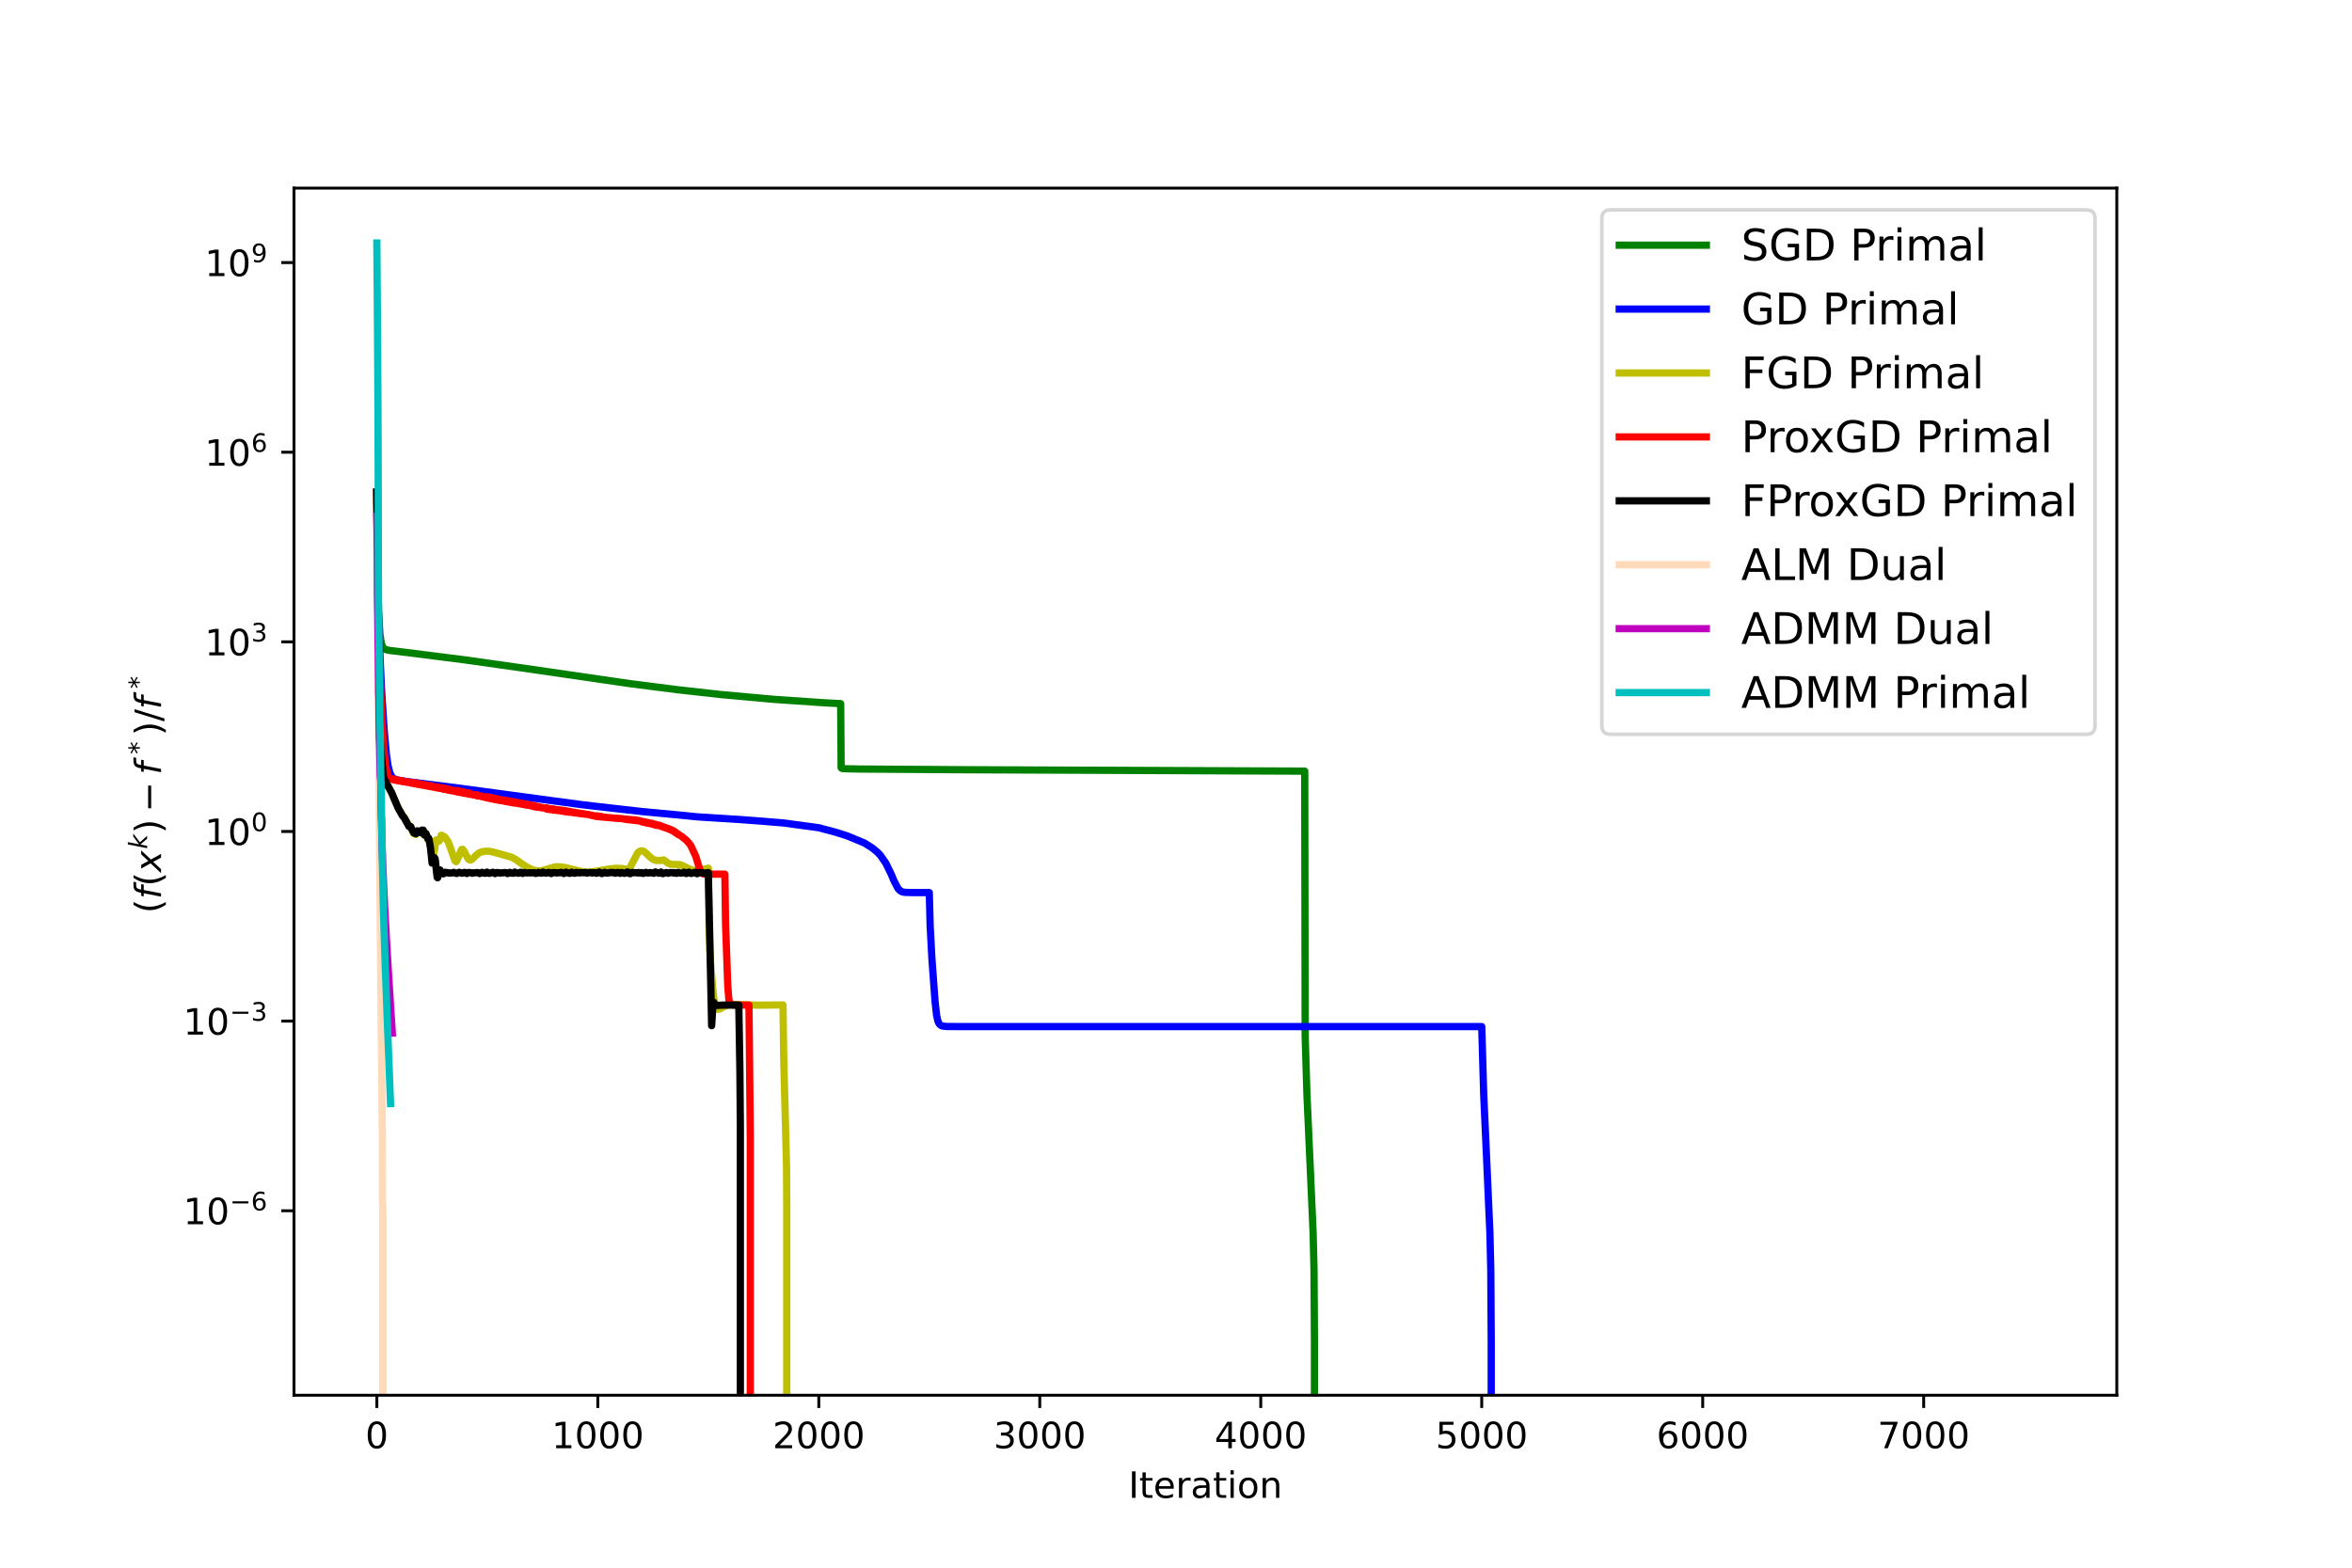 <?xml version="1.0" encoding="utf-8" standalone="no"?>
<!DOCTYPE svg PUBLIC "-//W3C//DTD SVG 1.1//EN"
  "http://www.w3.org/Graphics/SVG/1.1/DTD/svg11.dtd">
<!-- Created with matplotlib (https://matplotlib.org/) -->
<svg height="432pt" version="1.1" viewBox="0 0 648 432" width="648pt" xmlns="http://www.w3.org/2000/svg" xmlns:xlink="http://www.w3.org/1999/xlink">
 <defs>
  <style type="text/css">*{stroke-linecap:butt;stroke-linejoin:round;}</style>
 </defs>
 <g id="figure_1">
  <g id="patch_1">
   <path d="M 0 432 
L 648 432 
L 648 0 
L 0 0 
z
" style="fill:#ffffff;"/>
  </g>
  <g id="axes_1">
   <g id="patch_2">
    <path d="M 81 384.48 
L 583.2 384.48 
L 583.2 51.84 
L 81 51.84 
z
" style="fill:#ffffff;"/>
   </g>
   <g id="matplotlib.axis_1">
    <g id="xtick_1">
     <g id="line2d_1">
      <defs>
       <path d="M 0 0 
L 0 3.5 
" id="md30927b6c5" style="stroke:#000000;stroke-width:0.8;"/>
      </defs>
      <g>
       <use style="stroke:#000000;stroke-width:0.8;" x="103.827" xlink:href="#md30927b6c5" y="384.48"/>
      </g>
     </g>
     <g id="text_1">
      <!-- 0 -->
      <g transform="translate(100.646 399.078)scale(0.1 -0.1)">
       <defs>
        <path d="M 31.781 66.406 
Q 24.172 66.406 20.328 58.906 
Q 16.5 51.422 16.5 36.375 
Q 16.5 21.391 20.328 13.891 
Q 24.172 6.391 31.781 6.391 
Q 39.453 6.391 43.281 13.891 
Q 47.125 21.391 47.125 36.375 
Q 47.125 51.422 43.281 58.906 
Q 39.453 66.406 31.781 66.406 
z
M 31.781 74.219 
Q 44.047 74.219 50.516 64.516 
Q 56.984 54.828 56.984 36.375 
Q 56.984 17.969 50.516 8.266 
Q 44.047 -1.422 31.781 -1.422 
Q 19.531 -1.422 13.062 8.266 
Q 6.594 17.969 6.594 36.375 
Q 6.594 54.828 13.062 64.516 
Q 19.531 74.219 31.781 74.219 
z
" id="DejaVuSans-48"/>
       </defs>
       <use xlink:href="#DejaVuSans-48"/>
      </g>
     </g>
    </g>
    <g id="xtick_2">
     <g id="line2d_2">
      <g>
       <use style="stroke:#000000;stroke-width:0.8;" x="164.708" xlink:href="#md30927b6c5" y="384.48"/>
      </g>
     </g>
     <g id="text_2">
      <!-- 1000 -->
      <g transform="translate(151.983 399.078)scale(0.1 -0.1)">
       <defs>
        <path d="M 12.406 8.297 
L 28.516 8.297 
L 28.516 63.922 
L 10.984 60.406 
L 10.984 69.391 
L 28.422 72.906 
L 38.281 72.906 
L 38.281 8.297 
L 54.391 8.297 
L 54.391 0 
L 12.406 0 
z
" id="DejaVuSans-49"/>
       </defs>
       <use xlink:href="#DejaVuSans-49"/>
       <use x="63.623" xlink:href="#DejaVuSans-48"/>
       <use x="127.246" xlink:href="#DejaVuSans-48"/>
       <use x="190.869" xlink:href="#DejaVuSans-48"/>
      </g>
     </g>
    </g>
    <g id="xtick_3">
     <g id="line2d_3">
      <g>
       <use style="stroke:#000000;stroke-width:0.8;" x="225.589" xlink:href="#md30927b6c5" y="384.48"/>
      </g>
     </g>
     <g id="text_3">
      <!-- 2000 -->
      <g transform="translate(212.864 399.078)scale(0.1 -0.1)">
       <defs>
        <path d="M 19.188 8.297 
L 53.609 8.297 
L 53.609 0 
L 7.328 0 
L 7.328 8.297 
Q 12.938 14.109 22.625 23.891 
Q 32.328 33.688 34.812 36.531 
Q 39.547 41.844 41.422 45.531 
Q 43.312 49.219 43.312 52.781 
Q 43.312 58.594 39.234 62.25 
Q 35.156 65.922 28.609 65.922 
Q 23.969 65.922 18.812 64.312 
Q 13.672 62.703 7.812 59.422 
L 7.812 69.391 
Q 13.766 71.781 18.938 73 
Q 24.125 74.219 28.422 74.219 
Q 39.75 74.219 46.484 68.547 
Q 53.219 62.891 53.219 53.422 
Q 53.219 48.922 51.531 44.891 
Q 49.859 40.875 45.406 35.406 
Q 44.188 33.984 37.641 27.219 
Q 31.109 20.453 19.188 8.297 
z
" id="DejaVuSans-50"/>
       </defs>
       <use xlink:href="#DejaVuSans-50"/>
       <use x="63.623" xlink:href="#DejaVuSans-48"/>
       <use x="127.246" xlink:href="#DejaVuSans-48"/>
       <use x="190.869" xlink:href="#DejaVuSans-48"/>
      </g>
     </g>
    </g>
    <g id="xtick_4">
     <g id="line2d_4">
      <g>
       <use style="stroke:#000000;stroke-width:0.8;" x="286.47" xlink:href="#md30927b6c5" y="384.48"/>
      </g>
     </g>
     <g id="text_4">
      <!-- 3000 -->
      <g transform="translate(273.745 399.078)scale(0.1 -0.1)">
       <defs>
        <path d="M 40.578 39.312 
Q 47.656 37.797 51.625 33 
Q 55.609 28.219 55.609 21.188 
Q 55.609 10.406 48.188 4.484 
Q 40.766 -1.422 27.094 -1.422 
Q 22.516 -1.422 17.656 -0.516 
Q 12.797 0.391 7.625 2.203 
L 7.625 11.719 
Q 11.719 9.328 16.594 8.109 
Q 21.484 6.891 26.812 6.891 
Q 36.078 6.891 40.938 10.547 
Q 45.797 14.203 45.797 21.188 
Q 45.797 27.641 41.281 31.266 
Q 36.766 34.906 28.719 34.906 
L 20.219 34.906 
L 20.219 43.016 
L 29.109 43.016 
Q 36.375 43.016 40.234 45.922 
Q 44.094 48.828 44.094 54.297 
Q 44.094 59.906 40.109 62.906 
Q 36.141 65.922 28.719 65.922 
Q 24.656 65.922 20.016 65.031 
Q 15.375 64.156 9.812 62.312 
L 9.812 71.094 
Q 15.438 72.656 20.344 73.438 
Q 25.25 74.219 29.594 74.219 
Q 40.828 74.219 47.359 69.109 
Q 53.906 64.016 53.906 55.328 
Q 53.906 49.266 50.438 45.094 
Q 46.969 40.922 40.578 39.312 
z
" id="DejaVuSans-51"/>
       </defs>
       <use xlink:href="#DejaVuSans-51"/>
       <use x="63.623" xlink:href="#DejaVuSans-48"/>
       <use x="127.246" xlink:href="#DejaVuSans-48"/>
       <use x="190.869" xlink:href="#DejaVuSans-48"/>
      </g>
     </g>
    </g>
    <g id="xtick_5">
     <g id="line2d_5">
      <g>
       <use style="stroke:#000000;stroke-width:0.8;" x="347.351" xlink:href="#md30927b6c5" y="384.48"/>
      </g>
     </g>
     <g id="text_5">
      <!-- 4000 -->
      <g transform="translate(334.626 399.078)scale(0.1 -0.1)">
       <defs>
        <path d="M 37.797 64.312 
L 12.891 25.391 
L 37.797 25.391 
z
M 35.203 72.906 
L 47.609 72.906 
L 47.609 25.391 
L 58.016 25.391 
L 58.016 17.188 
L 47.609 17.188 
L 47.609 0 
L 37.797 0 
L 37.797 17.188 
L 4.891 17.188 
L 4.891 26.703 
z
" id="DejaVuSans-52"/>
       </defs>
       <use xlink:href="#DejaVuSans-52"/>
       <use x="63.623" xlink:href="#DejaVuSans-48"/>
       <use x="127.246" xlink:href="#DejaVuSans-48"/>
       <use x="190.869" xlink:href="#DejaVuSans-48"/>
      </g>
     </g>
    </g>
    <g id="xtick_6">
     <g id="line2d_6">
      <g>
       <use style="stroke:#000000;stroke-width:0.8;" x="408.231" xlink:href="#md30927b6c5" y="384.48"/>
      </g>
     </g>
     <g id="text_6">
      <!-- 5000 -->
      <g transform="translate(395.506 399.078)scale(0.1 -0.1)">
       <defs>
        <path d="M 10.797 72.906 
L 49.516 72.906 
L 49.516 64.594 
L 19.828 64.594 
L 19.828 46.734 
Q 21.969 47.469 24.109 47.828 
Q 26.266 48.188 28.422 48.188 
Q 40.625 48.188 47.75 41.5 
Q 54.891 34.812 54.891 23.391 
Q 54.891 11.625 47.562 5.094 
Q 40.234 -1.422 26.906 -1.422 
Q 22.312 -1.422 17.547 -0.641 
Q 12.797 0.141 7.719 1.703 
L 7.719 11.625 
Q 12.109 9.234 16.797 8.062 
Q 21.484 6.891 26.703 6.891 
Q 35.156 6.891 40.078 11.328 
Q 45.016 15.766 45.016 23.391 
Q 45.016 31 40.078 35.438 
Q 35.156 39.891 26.703 39.891 
Q 22.75 39.891 18.812 39.016 
Q 14.891 38.141 10.797 36.281 
z
" id="DejaVuSans-53"/>
       </defs>
       <use xlink:href="#DejaVuSans-53"/>
       <use x="63.623" xlink:href="#DejaVuSans-48"/>
       <use x="127.246" xlink:href="#DejaVuSans-48"/>
       <use x="190.869" xlink:href="#DejaVuSans-48"/>
      </g>
     </g>
    </g>
    <g id="xtick_7">
     <g id="line2d_7">
      <g>
       <use style="stroke:#000000;stroke-width:0.8;" x="469.112" xlink:href="#md30927b6c5" y="384.48"/>
      </g>
     </g>
     <g id="text_7">
      <!-- 6000 -->
      <g transform="translate(456.387 399.078)scale(0.1 -0.1)">
       <defs>
        <path d="M 33.016 40.375 
Q 26.375 40.375 22.484 35.828 
Q 18.609 31.297 18.609 23.391 
Q 18.609 15.531 22.484 10.953 
Q 26.375 6.391 33.016 6.391 
Q 39.656 6.391 43.531 10.953 
Q 47.406 15.531 47.406 23.391 
Q 47.406 31.297 43.531 35.828 
Q 39.656 40.375 33.016 40.375 
z
M 52.594 71.297 
L 52.594 62.312 
Q 48.875 64.062 45.094 64.984 
Q 41.312 65.922 37.594 65.922 
Q 27.828 65.922 22.672 59.328 
Q 17.531 52.734 16.797 39.406 
Q 19.672 43.656 24.016 45.922 
Q 28.375 48.188 33.594 48.188 
Q 44.578 48.188 50.953 41.516 
Q 57.328 34.859 57.328 23.391 
Q 57.328 12.156 50.688 5.359 
Q 44.047 -1.422 33.016 -1.422 
Q 20.359 -1.422 13.672 8.266 
Q 6.984 17.969 6.984 36.375 
Q 6.984 53.656 15.188 63.938 
Q 23.391 74.219 37.203 74.219 
Q 40.922 74.219 44.703 73.484 
Q 48.484 72.75 52.594 71.297 
z
" id="DejaVuSans-54"/>
       </defs>
       <use xlink:href="#DejaVuSans-54"/>
       <use x="63.623" xlink:href="#DejaVuSans-48"/>
       <use x="127.246" xlink:href="#DejaVuSans-48"/>
       <use x="190.869" xlink:href="#DejaVuSans-48"/>
      </g>
     </g>
    </g>
    <g id="xtick_8">
     <g id="line2d_8">
      <g>
       <use style="stroke:#000000;stroke-width:0.8;" x="529.993" xlink:href="#md30927b6c5" y="384.48"/>
      </g>
     </g>
     <g id="text_8">
      <!-- 7000 -->
      <g transform="translate(517.268 399.078)scale(0.1 -0.1)">
       <defs>
        <path d="M 8.203 72.906 
L 55.078 72.906 
L 55.078 68.703 
L 28.609 0 
L 18.312 0 
L 43.219 64.594 
L 8.203 64.594 
z
" id="DejaVuSans-55"/>
       </defs>
       <use xlink:href="#DejaVuSans-55"/>
       <use x="63.623" xlink:href="#DejaVuSans-48"/>
       <use x="127.246" xlink:href="#DejaVuSans-48"/>
       <use x="190.869" xlink:href="#DejaVuSans-48"/>
      </g>
     </g>
    </g>
    <g id="text_9">
     <!-- Iteration -->
     <g transform="translate(310.891 412.757)scale(0.1 -0.1)">
      <defs>
       <path d="M 9.812 72.906 
L 19.672 72.906 
L 19.672 0 
L 9.812 0 
z
" id="DejaVuSans-73"/>
       <path d="M 18.312 70.219 
L 18.312 54.688 
L 36.812 54.688 
L 36.812 47.703 
L 18.312 47.703 
L 18.312 18.016 
Q 18.312 11.328 20.141 9.422 
Q 21.969 7.516 27.594 7.516 
L 36.812 7.516 
L 36.812 0 
L 27.594 0 
Q 17.188 0 13.234 3.875 
Q 9.281 7.766 9.281 18.016 
L 9.281 47.703 
L 2.688 47.703 
L 2.688 54.688 
L 9.281 54.688 
L 9.281 70.219 
z
" id="DejaVuSans-116"/>
       <path d="M 56.203 29.594 
L 56.203 25.203 
L 14.891 25.203 
Q 15.484 15.922 20.484 11.062 
Q 25.484 6.203 34.422 6.203 
Q 39.594 6.203 44.453 7.469 
Q 49.312 8.734 54.109 11.281 
L 54.109 2.781 
Q 49.266 0.734 44.188 -0.344 
Q 39.109 -1.422 33.891 -1.422 
Q 20.797 -1.422 13.156 6.188 
Q 5.516 13.812 5.516 26.812 
Q 5.516 40.234 12.766 48.109 
Q 20.016 56 32.328 56 
Q 43.359 56 49.781 48.891 
Q 56.203 41.797 56.203 29.594 
z
M 47.219 32.234 
Q 47.125 39.594 43.094 43.984 
Q 39.062 48.391 32.422 48.391 
Q 24.906 48.391 20.391 44.141 
Q 15.875 39.891 15.188 32.172 
z
" id="DejaVuSans-101"/>
       <path d="M 41.109 46.297 
Q 39.594 47.172 37.812 47.578 
Q 36.031 48 33.891 48 
Q 26.266 48 22.188 43.047 
Q 18.109 38.094 18.109 28.812 
L 18.109 0 
L 9.078 0 
L 9.078 54.688 
L 18.109 54.688 
L 18.109 46.188 
Q 20.953 51.172 25.484 53.578 
Q 30.031 56 36.531 56 
Q 37.453 56 38.578 55.875 
Q 39.703 55.766 41.062 55.516 
z
" id="DejaVuSans-114"/>
       <path d="M 34.281 27.484 
Q 23.391 27.484 19.188 25 
Q 14.984 22.516 14.984 16.5 
Q 14.984 11.719 18.141 8.906 
Q 21.297 6.109 26.703 6.109 
Q 34.188 6.109 38.703 11.406 
Q 43.219 16.703 43.219 25.484 
L 43.219 27.484 
z
M 52.203 31.203 
L 52.203 0 
L 43.219 0 
L 43.219 8.297 
Q 40.141 3.328 35.547 0.953 
Q 30.953 -1.422 24.312 -1.422 
Q 15.922 -1.422 10.953 3.297 
Q 6 8.016 6 15.922 
Q 6 25.141 12.172 29.828 
Q 18.359 34.516 30.609 34.516 
L 43.219 34.516 
L 43.219 35.406 
Q 43.219 41.609 39.141 45 
Q 35.062 48.391 27.688 48.391 
Q 23 48.391 18.547 47.266 
Q 14.109 46.141 10.016 43.891 
L 10.016 52.203 
Q 14.938 54.109 19.578 55.047 
Q 24.219 56 28.609 56 
Q 40.484 56 46.344 49.844 
Q 52.203 43.703 52.203 31.203 
z
" id="DejaVuSans-97"/>
       <path d="M 9.422 54.688 
L 18.406 54.688 
L 18.406 0 
L 9.422 0 
z
M 9.422 75.984 
L 18.406 75.984 
L 18.406 64.594 
L 9.422 64.594 
z
" id="DejaVuSans-105"/>
       <path d="M 30.609 48.391 
Q 23.391 48.391 19.188 42.75 
Q 14.984 37.109 14.984 27.297 
Q 14.984 17.484 19.156 11.844 
Q 23.344 6.203 30.609 6.203 
Q 37.797 6.203 41.984 11.859 
Q 46.188 17.531 46.188 27.297 
Q 46.188 37.016 41.984 42.703 
Q 37.797 48.391 30.609 48.391 
z
M 30.609 56 
Q 42.328 56 49.016 48.375 
Q 55.719 40.766 55.719 27.297 
Q 55.719 13.875 49.016 6.219 
Q 42.328 -1.422 30.609 -1.422 
Q 18.844 -1.422 12.172 6.219 
Q 5.516 13.875 5.516 27.297 
Q 5.516 40.766 12.172 48.375 
Q 18.844 56 30.609 56 
z
" id="DejaVuSans-111"/>
       <path d="M 54.891 33.016 
L 54.891 0 
L 45.906 0 
L 45.906 32.719 
Q 45.906 40.484 42.875 44.328 
Q 39.844 48.188 33.797 48.188 
Q 26.516 48.188 22.312 43.547 
Q 18.109 38.922 18.109 30.906 
L 18.109 0 
L 9.078 0 
L 9.078 54.688 
L 18.109 54.688 
L 18.109 46.188 
Q 21.344 51.125 25.703 53.562 
Q 30.078 56 35.797 56 
Q 45.219 56 50.047 50.172 
Q 54.891 44.344 54.891 33.016 
z
" id="DejaVuSans-110"/>
      </defs>
      <use xlink:href="#DejaVuSans-73"/>
      <use x="29.492" xlink:href="#DejaVuSans-116"/>
      <use x="68.701" xlink:href="#DejaVuSans-101"/>
      <use x="130.225" xlink:href="#DejaVuSans-114"/>
      <use x="171.338" xlink:href="#DejaVuSans-97"/>
      <use x="232.617" xlink:href="#DejaVuSans-116"/>
      <use x="271.826" xlink:href="#DejaVuSans-105"/>
      <use x="299.609" xlink:href="#DejaVuSans-111"/>
      <use x="360.791" xlink:href="#DejaVuSans-110"/>
     </g>
    </g>
   </g>
   <g id="matplotlib.axis_2">
    <g id="ytick_1">
     <g id="line2d_9">
      <defs>
       <path d="M 0 0 
L -3.5 0 
" id="m958c2279c0" style="stroke:#000000;stroke-width:0.8;"/>
      </defs>
      <g>
       <use style="stroke:#000000;stroke-width:0.8;" x="81" xlink:href="#m958c2279c0" y="333.637"/>
      </g>
     </g>
     <g id="text_10">
      <!-- $\mathdefault{10^{-6}}$ -->
      <g transform="translate(50.5 337.436)scale(0.1 -0.1)">
       <defs>
        <path d="M 10.594 35.5 
L 73.188 35.5 
L 73.188 27.203 
L 10.594 27.203 
z
" id="DejaVuSans-8722"/>
       </defs>
       <use transform="translate(0 0.766)" xlink:href="#DejaVuSans-49"/>
       <use transform="translate(63.623 0.766)" xlink:href="#DejaVuSans-48"/>
       <use transform="translate(128.203 39.047)scale(0.7)" xlink:href="#DejaVuSans-8722"/>
       <use transform="translate(186.855 39.047)scale(0.7)" xlink:href="#DejaVuSans-54"/>
      </g>
     </g>
    </g>
    <g id="ytick_2">
     <g id="line2d_10">
      <g>
       <use style="stroke:#000000;stroke-width:0.8;" x="81" xlink:href="#m958c2279c0" y="281.381"/>
      </g>
     </g>
     <g id="text_11">
      <!-- $\mathdefault{10^{-3}}$ -->
      <g transform="translate(50.5 285.18)scale(0.1 -0.1)">
       <use transform="translate(0 0.766)" xlink:href="#DejaVuSans-49"/>
       <use transform="translate(63.623 0.766)" xlink:href="#DejaVuSans-48"/>
       <use transform="translate(128.203 39.047)scale(0.7)" xlink:href="#DejaVuSans-8722"/>
       <use transform="translate(186.855 39.047)scale(0.7)" xlink:href="#DejaVuSans-51"/>
      </g>
     </g>
    </g>
    <g id="ytick_3">
     <g id="line2d_11">
      <g>
       <use style="stroke:#000000;stroke-width:0.8;" x="81" xlink:href="#m958c2279c0" y="229.126"/>
      </g>
     </g>
     <g id="text_12">
      <!-- $\mathdefault{10^{0}}$ -->
      <g transform="translate(56.4 232.925)scale(0.1 -0.1)">
       <use transform="translate(0 0.766)" xlink:href="#DejaVuSans-49"/>
       <use transform="translate(63.623 0.766)" xlink:href="#DejaVuSans-48"/>
       <use transform="translate(128.203 39.047)scale(0.7)" xlink:href="#DejaVuSans-48"/>
      </g>
     </g>
    </g>
    <g id="ytick_4">
     <g id="line2d_12">
      <g>
       <use style="stroke:#000000;stroke-width:0.8;" x="81" xlink:href="#m958c2279c0" y="176.87"/>
      </g>
     </g>
     <g id="text_13">
      <!-- $\mathdefault{10^{3}}$ -->
      <g transform="translate(56.4 180.669)scale(0.1 -0.1)">
       <use transform="translate(0 0.766)" xlink:href="#DejaVuSans-49"/>
       <use transform="translate(63.623 0.766)" xlink:href="#DejaVuSans-48"/>
       <use transform="translate(128.203 39.047)scale(0.7)" xlink:href="#DejaVuSans-51"/>
      </g>
     </g>
    </g>
    <g id="ytick_5">
     <g id="line2d_13">
      <g>
       <use style="stroke:#000000;stroke-width:0.8;" x="81" xlink:href="#m958c2279c0" y="124.614"/>
      </g>
     </g>
     <g id="text_14">
      <!-- $\mathdefault{10^{6}}$ -->
      <g transform="translate(56.4 128.414)scale(0.1 -0.1)">
       <use transform="translate(0 0.766)" xlink:href="#DejaVuSans-49"/>
       <use transform="translate(63.623 0.766)" xlink:href="#DejaVuSans-48"/>
       <use transform="translate(128.203 39.047)scale(0.7)" xlink:href="#DejaVuSans-54"/>
      </g>
     </g>
    </g>
    <g id="ytick_6">
     <g id="line2d_14">
      <g>
       <use style="stroke:#000000;stroke-width:0.8;" x="81" xlink:href="#m958c2279c0" y="72.359"/>
      </g>
     </g>
     <g id="text_15">
      <!-- $\mathdefault{10^{9}}$ -->
      <g transform="translate(56.4 76.158)scale(0.1 -0.1)">
       <defs>
        <path d="M 10.984 1.516 
L 10.984 10.5 
Q 14.703 8.734 18.5 7.812 
Q 22.312 6.891 25.984 6.891 
Q 35.75 6.891 40.891 13.453 
Q 46.047 20.016 46.781 33.406 
Q 43.953 29.203 39.594 26.953 
Q 35.25 24.703 29.984 24.703 
Q 19.047 24.703 12.672 31.312 
Q 6.297 37.938 6.297 49.422 
Q 6.297 60.641 12.938 67.422 
Q 19.578 74.219 30.609 74.219 
Q 43.266 74.219 49.922 64.516 
Q 56.594 54.828 56.594 36.375 
Q 56.594 19.141 48.406 8.859 
Q 40.234 -1.422 26.422 -1.422 
Q 22.703 -1.422 18.891 -0.688 
Q 15.094 0.047 10.984 1.516 
z
M 30.609 32.422 
Q 37.25 32.422 41.125 36.953 
Q 45.016 41.5 45.016 49.422 
Q 45.016 57.281 41.125 61.844 
Q 37.25 66.406 30.609 66.406 
Q 23.969 66.406 20.094 61.844 
Q 16.219 57.281 16.219 49.422 
Q 16.219 41.5 20.094 36.953 
Q 23.969 32.422 30.609 32.422 
z
" id="DejaVuSans-57"/>
       </defs>
       <use transform="translate(0 0.766)" xlink:href="#DejaVuSans-49"/>
       <use transform="translate(63.623 0.766)" xlink:href="#DejaVuSans-48"/>
       <use transform="translate(128.203 39.047)scale(0.7)" xlink:href="#DejaVuSans-57"/>
      </g>
     </g>
    </g>
    <g id="text_16">
     <!-- $(f(x^k)-f^*)/f^*$ -->
     <g transform="translate(44.42 251.66)rotate(-90)scale(0.1 -0.1)">
      <defs>
       <path d="M 31 75.875 
Q 24.469 64.656 21.281 53.656 
Q 18.109 42.672 18.109 31.391 
Q 18.109 20.125 21.312 9.062 
Q 24.516 -2 31 -13.188 
L 23.188 -13.188 
Q 15.875 -1.703 12.234 9.375 
Q 8.594 20.453 8.594 31.391 
Q 8.594 42.281 12.203 53.312 
Q 15.828 64.359 23.188 75.875 
z
" id="DejaVuSans-40"/>
       <path d="M 47.797 75.984 
L 46.391 68.5 
L 37.797 68.5 
Q 32.906 68.5 30.688 66.578 
Q 28.469 64.656 27.391 59.516 
L 26.422 54.688 
L 41.219 54.688 
L 39.891 47.703 
L 25.094 47.703 
L 15.828 0 
L 6.781 0 
L 16.109 47.703 
L 7.516 47.703 
L 8.797 54.688 
L 17.391 54.688 
L 18.109 58.5 
Q 19.969 68.172 24.625 72.078 
Q 29.297 75.984 39.312 75.984 
z
" id="DejaVuSans-Oblique-102"/>
       <path d="M 60.016 54.688 
L 34.906 27.875 
L 50.297 0 
L 39.984 0 
L 28.422 21.688 
L 8.297 0 
L -2.594 0 
L 24.312 28.812 
L 10.016 54.688 
L 20.312 54.688 
L 30.812 34.906 
L 49.125 54.688 
z
" id="DejaVuSans-Oblique-120"/>
       <path d="M 18.312 75.984 
L 27.297 75.984 
L 18.703 31.688 
L 49.516 54.688 
L 61.188 54.688 
L 26.812 28.516 
L 51.906 0 
L 41.016 0 
L 17.672 26.703 
L 12.5 0 
L 3.516 0 
z
" id="DejaVuSans-Oblique-107"/>
       <path d="M 8.016 75.875 
L 15.828 75.875 
Q 23.141 64.359 26.781 53.312 
Q 30.422 42.281 30.422 31.391 
Q 30.422 20.453 26.781 9.375 
Q 23.141 -1.703 15.828 -13.188 
L 8.016 -13.188 
Q 14.5 -2 17.703 9.062 
Q 20.906 20.125 20.906 31.391 
Q 20.906 42.672 17.703 53.656 
Q 14.5 64.656 8.016 75.875 
z
" id="DejaVuSans-41"/>
       <path d="M 47.016 60.891 
L 29.5 51.422 
L 47.016 41.891 
L 44.188 37.109 
L 27.781 47.016 
L 27.781 28.609 
L 22.219 28.609 
L 22.219 47.016 
L 5.812 37.109 
L 2.984 41.891 
L 20.516 51.422 
L 2.984 60.891 
L 5.812 65.719 
L 22.219 55.812 
L 22.219 74.219 
L 27.781 74.219 
L 27.781 55.812 
L 44.188 65.719 
z
" id="DejaVuSans-42"/>
       <path d="M 25.391 72.906 
L 33.688 72.906 
L 8.297 -9.281 
L 0 -9.281 
z
" id="DejaVuSans-47"/>
      </defs>
      <use transform="translate(0 0.53)" xlink:href="#DejaVuSans-40"/>
      <use transform="translate(39.014 0.53)" xlink:href="#DejaVuSans-Oblique-102"/>
      <use transform="translate(74.219 0.53)" xlink:href="#DejaVuSans-40"/>
      <use transform="translate(113.232 0.53)" xlink:href="#DejaVuSans-Oblique-120"/>
      <use transform="translate(176.878 38.811)scale(0.7)" xlink:href="#DejaVuSans-Oblique-107"/>
      <use transform="translate(220.15 0.53)" xlink:href="#DejaVuSans-41"/>
      <use transform="translate(278.646 0.53)" xlink:href="#DejaVuSans-8722"/>
      <use transform="translate(381.917 0.53)" xlink:href="#DejaVuSans-Oblique-102"/>
      <use transform="translate(438.208 38.811)scale(0.7)" xlink:href="#DejaVuSans-42"/>
      <use transform="translate(489.58 0.53)" xlink:href="#DejaVuSans-41"/>
      <use transform="translate(528.594 0.53)" xlink:href="#DejaVuSans-47"/>
      <use transform="translate(562.285 0.53)" xlink:href="#DejaVuSans-Oblique-102"/>
      <use transform="translate(618.575 38.811)scale(0.7)" xlink:href="#DejaVuSans-42"/>
     </g>
    </g>
   </g>
   <g id="line2d_15">
    <path clip-path="url(#p3c5e940d02)" d="M 103.827 135.589 
L 104.01 157.87 
L 104.314 169.057 
L 104.68 174.786 
L 105.045 177.197 
L 105.41 178.235 
L 105.836 178.757 
L 106.384 179.035 
L 107.419 179.246 
L 112.655 179.877 
L 128.362 181.876 
L 143.887 184.072 
L 173.597 188.393 
L 186.564 190.051 
L 198.619 191.392 
L 213.413 192.735 
L 226.867 193.645 
L 231.616 193.899 
L 231.738 211.575 
L 231.981 211.745 
L 232.773 211.84 
L 236.487 211.914 
L 263.944 212.101 
L 359.466 212.504 
L 359.588 285.495 
L 360.075 301.63 
L 360.866 319.096 
L 361.779 339.705 
L 362.023 349.892 
L 362.145 369.339 
L 362.145 433 
L 362.145 433 
" style="fill:none;stroke:#008000;stroke-linecap:square;stroke-width:2;"/>
   </g>
   <g id="line2d_16">
    <path clip-path="url(#p3c5e940d02)" d="M 103.827 135.622 
L 104.071 161.801 
L 104.497 176.742 
L 105.106 189.804 
L 105.836 201.178 
L 106.445 207.814 
L 106.932 211.137 
L 107.419 213.015 
L 107.906 213.984 
L 108.393 214.479 
L 109.063 214.815 
L 110.22 215.09 
L 113.264 215.514 
L 126.231 217.149 
L 136.825 218.579 
L 159.959 221.697 
L 163.43 222.11 
L 176.763 223.622 
L 188.391 224.714 
L 192.044 225.091 
L 203.915 225.838 
L 210.247 226.313 
L 211.282 226.404 
L 215.726 226.763 
L 225.65 228.103 
L 226.867 228.44 
L 230.155 229.306 
L 232.895 230.172 
L 233.686 230.451 
L 238.191 232.321 
L 240.444 233.757 
L 241.783 234.882 
L 242.514 235.651 
L 244.036 237.825 
L 245.558 240.939 
L 246.288 242.696 
L 247.384 244.796 
L 247.993 245.451 
L 248.541 245.757 
L 249.332 245.905 
L 251.22 245.958 
L 256.029 245.961 
L 256.273 255.221 
L 256.76 264.296 
L 257.612 275.907 
L 258.038 279.779 
L 258.404 281.385 
L 258.769 282.147 
L 259.195 282.552 
L 259.743 282.761 
L 260.778 282.867 
L 264.553 282.89 
L 408.231 282.89 
L 408.779 301.63 
L 409.571 319.096 
L 410.484 339.706 
L 410.728 349.893 
L 410.849 369.36 
L 410.85 433 
L 410.85 433 
" style="fill:none;stroke:#0000ff;stroke-linecap:square;stroke-width:2;"/>
   </g>
   <g id="line2d_17">
    <path clip-path="url(#p3c5e940d02)" d="M 103.827 135.622 
L 104.071 164.238 
L 104.68 202.358 
L 104.923 206.857 
L 105.167 209.188 
L 105.593 213.84 
L 105.897 214.694 
L 106.628 216.12 
L 107.237 217.228 
L 107.906 218.443 
L 108.576 220.076 
L 109.854 222.93 
L 110.159 223.411 
L 111.011 224.87 
L 111.255 225.077 
L 112.838 227.796 
L 113.081 227.713 
L 113.873 229.622 
L 113.994 229.587 
L 114.299 229.708 
L 114.481 229.908 
L 114.542 229.968 
L 114.603 229.878 
L 115.029 229.145 
L 115.273 229.152 
L 115.76 229.463 
L 115.943 229.363 
L 116.186 229.083 
L 116.247 229.076 
L 116.43 229.458 
L 116.612 229.07 
L 116.856 229.576 
L 117.038 230.086 
L 117.343 229.739 
L 117.465 230.016 
L 117.83 231.307 
L 117.952 231.417 
L 118.195 231.197 
L 118.682 231.99 
L 118.926 233.555 
L 119.108 235.023 
L 119.352 234.952 
L 119.474 235.125 
L 119.656 234.437 
L 120.143 231.507 
L 120.265 231.452 
L 120.63 231.671 
L 120.813 231.587 
L 120.935 231.782 
L 120.996 231.705 
L 121.117 231.522 
L 121.544 230.191 
L 121.726 230.165 
L 122.031 230.702 
L 122.457 230.559 
L 122.761 230.9 
L 123.187 231.59 
L 123.431 231.88 
L 123.674 232.504 
L 124.222 233.994 
L 125.014 236.209 
L 125.379 237.223 
L 125.683 237.449 
L 125.805 237.337 
L 127.145 234.108 
L 127.449 234.039 
L 127.753 234.359 
L 128.301 235.407 
L 128.971 236.645 
L 129.336 236.956 
L 129.702 236.98 
L 130.128 236.729 
L 131.102 235.746 
L 131.954 235.068 
L 132.746 234.728 
L 133.781 234.554 
L 134.877 234.583 
L 136.033 234.836 
L 139.503 235.808 
L 140.904 236.208 
L 142 236.783 
L 143.887 238.109 
L 145.531 239.136 
L 146.87 239.724 
L 147.966 239.976 
L 148.94 239.966 
L 150.036 239.707 
L 152.958 238.869 
L 154.176 238.843 
L 155.698 239.054 
L 157.95 239.612 
L 160.629 240.268 
L 161.968 240.347 
L 163.551 240.2 
L 167.752 239.462 
L 169.761 239.264 
L 171.344 239.329 
L 172.744 239.58 
L 173.049 239.627 
L 173.353 239.388 
L 173.779 238.687 
L 175.728 234.968 
L 176.275 234.541 
L 176.763 234.437 
L 177.25 234.561 
L 177.858 234.964 
L 179.076 236.141 
L 179.928 236.804 
L 180.598 237.069 
L 181.389 237.131 
L 182.79 237.032 
L 182.851 236.95 
L 182.911 237.002 
L 184.129 237.908 
L 184.86 238.164 
L 185.712 238.204 
L 187.173 238.24 
L 188.025 238.503 
L 189.426 239.23 
L 190.582 239.719 
L 191.496 239.866 
L 192.592 239.811 
L 194.235 239.487 
L 195.149 239.228 
L 195.331 255.208 
L 195.696 264.397 
L 196.427 273.072 
L 196.792 276.223 
L 197.097 277.447 
L 197.401 277.943 
L 197.827 278.131 
L 198.253 278.047 
L 199.288 277.488 
L 200.445 276.977 
L 201.48 276.781 
L 202.88 276.786 
L 208.786 276.987 
L 215.726 276.926 
L 215.909 290.923 
L 216.7 321.283 
L 216.761 332.393 
L 216.762 433 
L 216.762 433 
" style="fill:none;stroke:#bfbf00;stroke-linecap:square;stroke-width:2;"/>
   </g>
   <g id="line2d_18">
    <path clip-path="url(#p3c5e940d02)" d="M 103.827 135.622 
L 104.071 163.087 
L 104.436 178.563 
L 105.045 194.484 
L 105.654 205.402 
L 106.141 210.71 
L 106.871 213.755 
L 107.176 214.204 
L 107.358 214.334 
L 107.419 214.497 
L 107.48 214.339 
L 107.663 214.601 
L 107.967 214.6 
L 108.15 214.833 
L 108.211 214.635 
L 108.393 214.862 
L 108.576 214.774 
L 108.759 214.986 
L 108.82 214.774 
L 109.002 214.994 
L 109.185 215.005 
L 109.246 215.048 
L 109.307 214.923 
L 109.489 215.135 
L 109.55 214.919 
L 109.733 215.138 
L 109.915 215.034 
L 110.098 215.245 
L 110.159 215.025 
L 110.22 215.222 
L 110.402 215.223 
L 110.585 215.293 
L 110.646 215.16 
L 110.829 215.373 
L 110.889 215.145 
L 111.072 215.373 
L 111.255 215.368 
L 111.437 215.435 
L 111.62 215.433 
L 111.864 215.479 
L 111.924 215.525 
L 111.985 215.389 
L 112.168 215.603 
L 112.229 215.364 
L 112.29 215.573 
L 112.472 215.566 
L 112.655 215.637 
L 112.838 215.638 
L 113.02 215.715 
L 113.081 215.58 
L 113.264 215.803 
L 113.325 215.583 
L 113.507 215.828 
L 113.568 215.714 
L 113.629 215.871 
L 113.69 215.651 
L 113.873 215.897 
L 113.933 215.66 
L 114.116 215.909 
L 114.177 215.787 
L 114.238 215.967 
L 114.299 215.742 
L 114.481 216.022 
L 114.542 215.815 
L 114.725 216.078 
L 114.786 215.739 
L 114.847 216.002 
L 115.029 216.035 
L 115.09 216.093 
L 115.151 215.968 
L 115.212 216.151 
L 115.273 215.927 
L 115.456 216.199 
L 115.516 215.987 
L 115.699 216.253 
L 115.76 216.055 
L 115.821 216.248 
L 115.882 216.14 
L 116.064 216.25 
L 116.125 216.133 
L 116.186 216.319 
L 116.247 216.104 
L 116.43 216.379 
L 116.49 216.184 
L 116.551 216.377 
L 116.612 216.151 
L 116.795 216.439 
L 116.856 216.237 
L 116.917 216.437 
L 116.978 216.342 
L 117.16 216.456 
L 117.221 216.339 
L 117.282 216.523 
L 117.343 216.322 
L 117.404 216.525 
L 117.465 216.431 
L 117.647 216.554 
L 117.708 216.451 
L 117.769 216.623 
L 117.83 216.435 
L 117.891 216.626 
L 117.952 216.413 
L 118.134 216.694 
L 118.195 216.37 
L 118.256 216.628 
L 118.621 216.764 
L 118.682 216.553 
L 118.743 216.767 
L 118.804 216.675 
L 118.987 216.791 
L 119.047 216.679 
L 119.108 216.861 
L 119.169 216.659 
L 119.23 216.862 
L 119.291 216.77 
L 119.474 216.889 
L 119.535 216.784 
L 119.595 216.961 
L 119.656 216.764 
L 119.717 216.962 
L 119.778 216.873 
L 119.961 216.987 
L 120.022 216.886 
L 120.082 217.057 
L 120.143 216.871 
L 120.204 217.061 
L 120.265 216.851 
L 120.448 217.13 
L 120.509 216.805 
L 120.57 217.059 
L 120.813 217.189 
L 120.874 217.002 
L 120.935 217.191 
L 120.996 216.98 
L 121.178 217.261 
L 121.239 217.076 
L 121.3 217.262 
L 121.361 217.057 
L 121.422 217.265 
L 121.483 217.175 
L 121.665 217.308 
L 121.726 217.225 
L 121.787 217.285 
L 121.97 217.384 
L 122.031 217.212 
L 122.092 217.47 
L 122.152 217.066 
L 122.213 217.424 
L 122.274 217.365 
L 122.518 217.522 
L 122.579 217.326 
L 122.639 217.529 
L 122.7 217.309 
L 122.761 217.536 
L 122.822 217.444 
L 123.005 217.586 
L 123.066 217.486 
L 123.127 217.56 
L 123.309 217.528 
L 123.37 217.71 
L 123.431 217.375 
L 123.492 217.648 
L 123.674 217.6 
L 123.735 217.786 
L 123.796 217.578 
L 123.857 217.789 
L 123.918 217.556 
L 123.979 217.791 
L 124.04 217.677 
L 124.222 217.817 
L 124.283 217.686 
L 124.344 217.893 
L 124.405 217.665 
L 124.466 217.897 
L 124.527 217.79 
L 124.649 217.869 
L 124.709 217.826 
L 124.77 217.939 
L 124.831 217.898 
L 125.014 217.824 
L 125.075 218.038 
L 125.136 217.806 
L 125.196 218.04 
L 125.257 217.925 
L 125.379 218.003 
L 125.44 217.962 
L 125.501 218.071 
L 125.562 217.906 
L 125.623 218.151 
L 125.683 217.893 
L 125.744 218.158 
L 125.805 217.876 
L 125.988 218.237 
L 126.049 217.838 
L 126.11 218.171 
L 126.171 218.137 
L 126.231 218.234 
L 126.292 218.084 
L 126.353 218.309 
L 126.414 217.913 
L 126.475 218.244 
L 126.597 218.189 
L 126.718 218.266 
L 126.779 218.226 
L 126.84 218.336 
L 126.901 218.172 
L 126.962 218.417 
L 127.023 218.16 
L 127.084 218.425 
L 127.145 218.145 
L 127.206 218.431 
L 127.266 218.284 
L 127.449 218.474 
L 127.51 218.326 
L 127.571 218.554 
L 127.632 218.163 
L 127.693 218.495 
L 127.753 218.465 
L 127.936 218.408 
L 127.997 218.625 
L 128.058 218.404 
L 128.119 218.638 
L 128.18 218.404 
L 128.24 218.652 
L 128.301 218.404 
L 128.362 218.665 
L 128.423 218.552 
L 128.545 218.641 
L 128.606 218.607 
L 128.667 218.72 
L 128.728 218.57 
L 128.788 218.697 
L 128.91 218.656 
L 128.971 218.747 
L 129.032 218.614 
L 129.093 218.838 
L 129.154 218.465 
L 129.275 218.788 
L 129.336 218.747 
L 129.397 218.866 
L 129.458 218.713 
L 129.519 218.849 
L 129.641 218.818 
L 129.702 218.912 
L 129.763 218.796 
L 129.823 218.901 
L 130.31 218.925 
L 130.371 219.057 
L 130.432 218.903 
L 130.493 219.05 
L 130.615 219.024 
L 130.797 219.114 
L 130.858 219.005 
L 130.919 219.119 
L 131.285 219.225 
L 131.467 219.11 
L 131.528 219.346 
L 131.589 219.012 
L 131.65 219.317 
L 131.711 219.217 
L 131.893 219.337 
L 131.954 219.225 
L 132.137 219.341 
L 132.563 219.49 
L 132.624 219.34 
L 132.746 219.479 
L 133.963 219.821 
L 134.024 219.525 
L 134.207 219.866 
L 134.268 219.572 
L 134.45 219.931 
L 134.511 219.624 
L 134.694 219.974 
L 134.755 219.652 
L 134.937 220.016 
L 134.998 219.835 
L 135.059 220.064 
L 135.12 219.758 
L 135.303 220.099 
L 135.364 219.79 
L 135.546 220.149 
L 135.607 219.813 
L 135.668 220.135 
L 135.729 220.049 
L 135.911 220.181 
L 135.972 219.956 
L 136.155 220.285 
L 136.216 219.987 
L 136.399 220.328 
L 136.459 220.017 
L 136.642 220.365 
L 136.703 220.034 
L 136.886 220.404 
L 136.946 220.217 
L 137.007 220.452 
L 137.068 220.161 
L 137.251 220.49 
L 137.312 220.181 
L 137.494 220.532 
L 137.555 220.221 
L 137.738 220.58 
L 137.799 220.272 
L 137.981 220.63 
L 138.042 220.347 
L 138.103 220.628 
L 138.164 220.437 
L 138.347 220.598 
L 138.408 220.512 
L 138.59 220.662 
L 138.651 220.6 
L 138.712 220.699 
L 138.773 220.518 
L 138.834 220.764 
L 138.895 220.479 
L 139.077 220.819 
L 139.138 220.544 
L 139.321 220.867 
L 139.382 220.594 
L 139.564 220.911 
L 139.625 220.639 
L 139.686 220.907 
L 139.747 220.592 
L 139.93 220.962 
L 139.99 220.673 
L 140.173 221.017 
L 140.234 220.75 
L 140.295 221.019 
L 140.356 220.715 
L 140.538 221.087 
L 140.599 220.815 
L 140.66 221.091 
L 140.721 220.784 
L 140.904 221.159 
L 140.965 220.89 
L 141.025 221.164 
L 141.086 220.862 
L 141.269 221.232 
L 141.33 220.966 
L 141.391 221.238 
L 141.452 220.958 
L 141.513 221.248 
L 141.573 220.95 
L 141.634 221.254 
L 141.695 221.094 
L 141.878 221.261 
L 141.939 221.079 
L 142 221.329 
L 142.06 221.057 
L 142.121 221.336 
L 142.182 221.04 
L 142.243 221.344 
L 142.304 221.035 
L 142.365 221.359 
L 142.426 221.195 
L 142.487 221.331 
L 142.547 221.268 
L 142.791 221.268 
L 142.852 221.398 
L 142.913 221.218 
L 142.974 221.479 
L 143.035 221.236 
L 143.095 221.493 
L 143.156 221.259 
L 143.217 221.515 
L 143.278 221.29 
L 143.339 221.439 
L 143.461 221.396 
L 143.522 221.446 
L 143.582 221.344 
L 143.643 221.52 
L 143.704 221.308 
L 143.765 221.604 
L 143.826 221.34 
L 143.887 221.631 
L 143.948 221.374 
L 144.009 221.654 
L 144.07 221.4 
L 144.13 221.586 
L 144.191 221.506 
L 144.252 221.553 
L 144.435 221.667 
L 144.496 221.493 
L 144.557 221.761 
L 144.617 221.539 
L 144.678 221.701 
L 144.739 221.641 
L 144.983 221.789 
L 145.044 221.602 
L 145.104 221.882 
L 145.165 221.653 
L 145.226 221.823 
L 145.287 221.75 
L 145.47 221.772 
L 145.713 221.944 
L 145.774 221.755 
L 145.835 221.945 
L 145.896 221.87 
L 146.139 222.039 
L 146.2 221.888 
L 146.261 222.052 
L 146.322 221.883 
L 146.383 222.055 
L 146.444 222.001 
L 146.687 222.158 
L 146.748 221.843 
L 146.809 222.199 
L 146.87 221.909 
L 146.931 222.239 
L 146.992 221.97 
L 147.053 222.275 
L 147.114 222.029 
L 147.174 222.308 
L 147.235 222.071 
L 147.296 222.245 
L 147.357 222.042 
L 147.418 222.341 
L 147.479 222.092 
L 147.54 222.377 
L 147.601 222.127 
L 147.661 222.32 
L 147.722 222.234 
L 147.783 222.295 
L 147.966 222.39 
L 148.149 222.23 
L 148.209 222.483 
L 148.27 222.312 
L 148.453 222.444 
L 148.514 222.31 
L 148.696 222.472 
L 148.879 222.44 
L 149.062 222.58 
L 149.123 222.477 
L 149.305 222.609 
L 149.366 222.479 
L 149.488 222.605 
L 149.914 222.668 
L 150.097 222.742 
L 150.462 222.898 
L 150.523 222.586 
L 150.584 222.939 
L 150.645 222.662 
L 150.706 222.974 
L 150.766 222.739 
L 150.827 222.933 
L 150.888 222.739 
L 150.949 222.945 
L 151.01 222.745 
L 151.071 222.96 
L 151.132 222.748 
L 151.193 223.052 
L 151.253 222.824 
L 151.314 223.009 
L 151.375 222.817 
L 151.436 223.018 
L 151.497 222.824 
L 151.558 223.111 
L 151.619 222.896 
L 151.68 223.076 
L 151.74 222.895 
L 151.801 223.09 
L 151.862 222.9 
L 151.923 223.098 
L 151.984 222.906 
L 152.045 223.111 
L 152.106 223.026 
L 152.288 223.18 
L 152.349 222.883 
L 152.41 223.225 
L 152.471 222.972 
L 152.532 223.265 
L 152.593 223.042 
L 152.654 223.223 
L 152.715 223.038 
L 152.775 223.231 
L 152.836 223.039 
L 152.897 223.232 
L 152.958 223.043 
L 153.019 223.245 
L 153.08 223.063 
L 153.263 223.282 
L 153.323 223.101 
L 153.384 223.292 
L 153.445 223.094 
L 153.506 223.369 
L 153.567 223.151 
L 153.628 223.327 
L 153.689 223.151 
L 153.75 223.332 
L 153.81 223.156 
L 153.871 223.343 
L 153.932 223.165 
L 153.993 223.352 
L 154.054 223.173 
L 154.115 223.36 
L 154.176 223.18 
L 154.237 223.368 
L 154.297 223.188 
L 154.358 223.449 
L 154.419 223.269 
L 154.602 223.463 
L 154.663 223.318 
L 154.845 223.515 
L 154.906 223.259 
L 154.967 223.566 
L 155.028 223.369 
L 155.211 223.567 
L 155.272 223.411 
L 155.454 223.601 
L 155.515 223.34 
L 155.576 223.651 
L 155.637 223.459 
L 155.82 223.646 
L 155.88 223.399 
L 155.941 223.693 
L 156.002 223.519 
L 156.185 223.706 
L 156.246 223.5 
L 156.307 223.76 
L 156.367 223.647 
L 156.55 223.725 
L 156.611 223.618 
L 156.672 223.767 
L 156.733 223.584 
L 156.794 223.827 
L 156.854 223.726 
L 156.915 223.753 
L 156.976 223.65 
L 157.037 223.799 
L 157.098 223.614 
L 157.159 223.861 
L 157.22 223.776 
L 157.646 223.837 
L 157.707 223.774 
L 157.889 223.914 
L 157.95 223.786 
L 158.133 224.006 
L 158.377 223.864 
L 158.559 224.039 
L 158.62 223.901 
L 158.681 224.024 
L 158.803 224.01 
L 159.046 224.067 
L 159.107 224.006 
L 159.168 224.122 
L 159.229 223.989 
L 159.29 224.114 
L 159.411 224.108 
L 159.594 224.128 
L 159.655 224.089 
L 159.838 224.209 
L 160.02 224.147 
L 160.203 224.24 
L 160.386 224.176 
L 160.568 224.278 
L 160.751 224.248 
L 160.934 224.334 
L 161.116 224.308 
L 161.299 224.399 
L 161.481 224.378 
L 161.908 224.41 
L 163.003 224.68 
L 163.064 224.634 
L 163.186 224.748 
L 163.247 224.68 
L 163.308 224.779 
L 163.369 224.732 
L 164.282 224.988 
L 164.343 224.82 
L 164.404 225.004 
L 164.465 224.83 
L 164.647 225.03 
L 164.708 224.852 
L 164.769 225.039 
L 164.83 224.856 
L 164.891 225.044 
L 164.952 224.954 
L 165.013 225.036 
L 165.073 224.929 
L 165.256 225.091 
L 165.317 224.946 
L 165.378 225.101 
L 165.439 224.948 
L 165.621 225.126 
L 165.682 224.981 
L 165.743 225.143 
L 165.804 225.086 
L 165.987 225.147 
L 168.97 225.415 
L 169.213 225.437 
L 170.248 225.522 
L 170.492 225.516 
L 170.614 225.555 
L 170.918 225.545 
L 171.527 225.612 
L 172.44 225.796 
L 172.501 225.703 
L 172.562 225.802 
L 172.744 225.745 
L 172.927 225.874 
L 172.988 225.77 
L 173.049 225.838 
L 173.231 225.79 
L 173.414 225.902 
L 173.475 225.793 
L 173.536 225.906 
L 173.597 225.823 
L 173.658 225.911 
L 173.718 225.862 
L 173.779 225.965 
L 173.84 225.853 
L 174.023 225.995 
L 174.084 225.872 
L 174.145 225.964 
L 174.206 225.907 
L 174.266 226.011 
L 174.327 225.891 
L 174.388 225.987 
L 174.449 225.923 
L 174.51 226.034 
L 174.571 225.88 
L 174.632 226.021 
L 174.693 225.914 
L 174.753 226.063 
L 174.814 225.896 
L 174.875 226.074 
L 174.936 225.942 
L 175.119 226.08 
L 175.18 226.036 
L 175.241 226.137 
L 175.301 225.98 
L 175.362 226.106 
L 175.545 226.021 
L 175.728 226.126 
L 175.788 226.094 
L 175.849 226.206 
L 175.91 226.074 
L 176.093 226.22 
L 176.154 226.146 
L 176.336 226.292 
L 176.397 226.212 
L 176.458 226.315 
L 176.519 226.248 
L 176.702 226.381 
L 176.763 226.316 
L 176.945 226.519 
L 177.006 226.351 
L 177.067 226.53 
L 177.128 226.395 
L 177.31 226.571 
L 177.371 226.453 
L 177.432 226.595 
L 177.493 226.426 
L 177.676 226.65 
L 177.737 226.528 
L 177.797 226.691 
L 177.858 226.501 
L 178.041 226.753 
L 178.102 226.6 
L 178.163 226.79 
L 178.224 226.635 
L 178.406 226.84 
L 178.467 226.706 
L 178.528 226.872 
L 178.589 226.684 
L 178.65 226.884 
L 178.711 226.689 
L 178.893 226.934 
L 178.954 226.793 
L 179.137 226.978 
L 179.198 226.812 
L 179.259 226.997 
L 179.32 226.844 
L 179.502 227.053 
L 179.563 226.892 
L 179.624 227.065 
L 179.685 226.881 
L 179.867 227.16 
L 179.928 226.956 
L 179.989 227.2 
L 180.05 227.032 
L 180.233 227.241 
L 180.294 227.121 
L 180.354 227.296 
L 180.415 227.132 
L 180.598 227.367 
L 180.659 227.197 
L 180.842 227.439 
L 180.902 227.22 
L 180.963 227.454 
L 181.024 227.282 
L 181.207 227.477 
L 181.268 227.344 
L 181.329 227.471 
L 181.389 227.391 
L 181.572 227.506 
L 181.633 227.452 
L 181.694 227.561 
L 181.755 227.421 
L 181.937 227.626 
L 181.998 227.533 
L 182.181 227.714 
L 182.242 227.638 
L 182.424 227.822 
L 182.485 227.721 
L 182.668 227.911 
L 182.729 227.816 
L 182.911 228.002 
L 182.972 227.939 
L 183.155 228.073 
L 183.216 227.989 
L 183.399 228.153 
L 183.459 228.075 
L 183.642 228.253 
L 183.703 228.167 
L 183.764 228.273 
L 183.825 228.223 
L 184.007 228.367 
L 184.068 228.309 
L 184.251 228.478 
L 184.312 228.4 
L 184.494 228.576 
L 184.555 228.511 
L 184.738 228.687 
L 184.799 228.585 
L 184.981 228.793 
L 185.042 228.691 
L 185.225 228.882 
L 185.286 228.803 
L 185.468 229.025 
L 185.529 228.92 
L 185.712 229.189 
L 185.773 229.088 
L 185.956 229.356 
L 186.016 229.243 
L 186.199 229.517 
L 186.26 229.434 
L 186.443 229.68 
L 186.503 229.595 
L 186.686 229.843 
L 186.747 229.775 
L 186.93 230.004 
L 186.991 229.948 
L 187.173 230.128 
L 187.356 230.205 
L 187.538 230.34 
L 187.721 230.397 
L 188.147 230.771 
L 189 231.439 
L 189.852 232.388 
L 190.339 233.029 
L 191.678 235.944 
L 192.957 240.105 
L 193.322 240.545 
L 193.748 240.829 
L 194.54 240.886 
L 199.715 240.889 
L 199.897 254.387 
L 200.506 271.628 
L 200.81 275.45 
L 201.115 276.511 
L 201.419 276.819 
L 201.906 276.941 
L 203.489 276.969 
L 206.351 276.969 
L 206.716 313.549 
L 206.716 433 
L 206.716 433 
" style="fill:none;stroke:#ff0000;stroke-linecap:square;stroke-width:2;"/>
   </g>
   <g id="line2d_19">
    <path clip-path="url(#p3c5e940d02)" d="M 103.827 135.622 
L 104.071 164.236 
L 104.68 202.347 
L 104.923 206.855 
L 105.167 209.184 
L 105.593 213.839 
L 105.897 214.696 
L 106.628 216.121 
L 107.237 217.229 
L 107.906 218.44 
L 108.454 219.76 
L 109.672 222.618 
L 110.829 224.682 
L 111.437 225.458 
L 112.655 227.718 
L 112.838 227.811 
L 113.142 227.771 
L 113.507 228.574 
L 114.055 229.565 
L 114.421 229.666 
L 114.603 229.757 
L 114.786 229.23 
L 114.968 228.943 
L 115.029 228.955 
L 115.212 229.241 
L 115.456 229.287 
L 115.821 229.469 
L 115.943 229.367 
L 116.247 228.75 
L 116.43 229.04 
L 116.612 228.744 
L 116.734 229.152 
L 116.917 230.094 
L 116.978 230.065 
L 117.282 229.641 
L 117.343 229.67 
L 117.891 231.144 
L 118.073 230.932 
L 118.195 231.282 
L 118.621 233.754 
L 119.047 237.849 
L 119.108 237.843 
L 119.413 236.719 
L 119.656 236.312 
L 119.839 236.531 
L 119.961 237.129 
L 120.204 239.747 
L 120.448 241.782 
L 120.57 241.88 
L 120.691 241.449 
L 121.057 239.8 
L 121.239 239.736 
L 121.544 240.3 
L 121.97 240.593 
L 122.152 240.802 
L 122.335 240.737 
L 122.7 240.369 
L 123.066 240.463 
L 123.37 240.466 
L 123.614 240.611 
L 124.101 240.551 
L 124.405 240.583 
L 125.014 240.389 
L 125.562 240.645 
L 125.805 240.699 
L 126.536 240.372 
L 127.206 240.64 
L 127.388 240.631 
L 127.571 240.521 
L 127.814 240.418 
L 128.18 240.427 
L 128.606 240.715 
L 128.788 240.63 
L 129.093 240.42 
L 129.519 240.447 
L 129.884 240.516 
L 130.067 240.644 
L 130.432 240.506 
L 130.98 240.525 
L 131.406 240.422 
L 131.832 240.501 
L 132.137 240.724 
L 132.807 240.382 
L 132.928 240.453 
L 133.111 240.586 
L 133.659 240.628 
L 133.781 240.643 
L 134.146 240.315 
L 134.45 240.478 
L 134.572 240.549 
L 134.755 240.671 
L 135.059 240.599 
L 135.242 240.582 
L 135.546 240.413 
L 135.851 240.379 
L 136.399 240.732 
L 136.825 240.439 
L 137.068 240.512 
L 137.312 240.449 
L 137.616 240.577 
L 137.799 240.606 
L 138.103 240.515 
L 138.651 240.523 
L 139.077 240.42 
L 139.503 240.501 
L 139.808 240.726 
L 140.478 240.38 
L 140.599 240.451 
L 140.782 240.587 
L 141.33 240.629 
L 141.452 240.643 
L 141.817 240.312 
L 142.121 240.478 
L 142.852 240.646 
L 143.339 240.372 
L 143.522 240.376 
L 144.009 240.697 
L 144.252 240.505 
L 144.435 240.428 
L 145.104 240.535 
L 147.296 240.506 
L 147.601 240.7 
L 148.331 240.41 
L 148.514 240.555 
L 148.757 240.541 
L 149.244 240.61 
L 149.549 240.313 
L 150.34 240.61 
L 150.523 240.584 
L 150.706 240.54 
L 151.193 240.388 
L 151.375 240.451 
L 151.862 240.728 
L 152.288 240.457 
L 152.532 240.462 
L 152.715 240.438 
L 153.323 240.56 
L 153.567 240.494 
L 154.176 240.52 
L 154.541 240.378 
L 155.028 240.533 
L 155.332 240.717 
L 155.576 240.539 
L 155.941 240.328 
L 156.124 240.452 
L 156.307 240.506 
L 156.489 240.537 
L 156.976 240.682 
L 157.463 240.35 
L 157.95 240.557 
L 158.255 240.639 
L 158.437 240.626 
L 158.742 240.397 
L 158.985 240.449 
L 159.716 240.551 
L 159.899 240.454 
L 161.055 240.496 
L 161.238 240.401 
L 161.786 240.618 
L 162.212 240.47 
L 162.516 240.425 
L 162.76 240.468 
L 163.186 240.578 
L 163.43 240.457 
L 163.795 240.474 
L 164.343 240.649 
L 164.83 240.445 
L 165.073 240.305 
L 165.621 240.616 
L 165.804 240.73 
L 166.047 240.652 
L 166.595 240.375 
L 166.961 240.533 
L 167.265 240.61 
L 167.448 240.545 
L 167.813 240.536 
L 167.996 240.466 
L 168.178 240.407 
L 168.787 240.498 
L 168.97 240.407 
L 169.518 240.644 
L 170.005 240.429 
L 170.248 240.418 
L 170.553 240.512 
L 170.857 240.672 
L 171.222 240.43 
L 171.649 240.53 
L 172.014 240.673 
L 172.501 240.536 
L 172.805 240.294 
L 173.049 240.359 
L 173.171 240.369 
L 173.475 240.741 
L 173.658 240.752 
L 174.327 240.393 
L 174.632 240.488 
L 175.241 240.493 
L 175.545 240.518 
L 175.667 240.558 
L 175.91 240.428 
L 176.154 240.521 
L 176.397 240.59 
L 176.763 240.455 
L 177.006 240.615 
L 177.189 240.696 
L 177.919 240.39 
L 178.224 240.53 
L 178.65 240.58 
L 178.954 240.465 
L 179.32 240.472 
L 179.624 240.558 
L 180.111 240.65 
L 180.294 240.486 
L 180.537 240.289 
L 181.329 240.581 
L 181.572 240.64 
L 182.12 240.301 
L 182.424 240.552 
L 182.607 240.749 
L 183.581 240.439 
L 184.129 240.65 
L 184.312 240.559 
L 184.555 240.444 
L 185.103 240.47 
L 185.408 240.466 
L 185.59 240.574 
L 185.956 240.464 
L 186.382 240.665 
L 186.869 240.385 
L 187.173 240.534 
L 187.478 240.594 
L 187.965 240.578 
L 188.452 240.352 
L 188.634 240.483 
L 189.06 240.717 
L 189.365 240.503 
L 189.487 240.519 
L 189.791 240.338 
L 190.278 240.668 
L 190.522 240.691 
L 191.496 240.357 
L 191.8 240.55 
L 192.044 240.769 
L 192.531 240.468 
L 192.713 240.518 
L 193.2 240.451 
L 193.444 240.548 
L 193.748 240.483 
L 194.114 240.684 
L 195.027 240.429 
L 195.149 240.467 
L 195.575 259.434 
L 196.062 282.64 
L 196.123 281.768 
L 196.427 276.718 
L 196.61 276.162 
L 196.731 276.308 
L 197.158 277.026 
L 197.462 277.061 
L 199.106 276.97 
L 200.323 276.97 
L 203.55 276.969 
L 203.855 295.383 
L 203.976 310.524 
L 203.977 433 
L 203.977 433 
" style="fill:none;stroke:#000000;stroke-linecap:square;stroke-width:2;"/>
   </g>
   <g id="line2d_20">
    <path clip-path="url(#p3c5e940d02)" d="M 103.827 142.903 
L 103.888 150.184 
L 103.949 157.465 
L 104.01 164.745 
L 104.071 172.025 
L 104.132 179.303 
L 104.193 186.583 
L 104.253 193.856 
L 104.314 201.134 
L 104.375 208.396 
L 104.436 215.669 
L 104.497 222.901 
L 104.558 230.162 
L 104.619 237.315 
L 104.68 244.547 
L 104.74 251.507 
L 104.801 258.669 
L 104.862 265.19 
L 104.923 272.219 
L 104.984 277.908 
L 105.045 284.797 
L 105.106 289.35 
L 105.167 296.442 
L 105.228 300.05 
L 105.288 308.752 
L 105.349 311.874 
L 105.41 332.209 
L 105.471 332.447 
L 105.471 433 
" style="fill:none;stroke:#ffdab9;stroke-linecap:square;stroke-width:2;"/>
   </g>
   <g id="line2d_21">
    <path clip-path="url(#p3c5e940d02)" d="M 103.827 142.231 
L 103.888 148.105 
L 103.949 155.652 
L 104.01 161.985 
L 104.071 169 
L 104.132 175.091 
L 104.193 179.609 
L 104.253 184.575 
L 104.314 191.1 
L 104.375 192.652 
L 104.436 198.753 
L 104.497 203.694 
L 104.558 204.439 
L 104.619 206.717 
L 104.68 209.611 
L 104.74 212.894 
L 104.801 214.202 
L 104.862 214.693 
L 104.923 215.452 
L 104.984 222.409 
L 105.045 225.774 
L 105.106 225.357 
L 105.167 228.328 
L 105.228 232.358 
L 105.288 234.001 
L 105.349 235.024 
L 105.41 236.904 
L 105.471 238.748 
L 105.532 240.08 
L 105.593 241.429 
L 105.654 242.977 
L 105.715 244.449 
L 105.775 245.735 
L 105.836 246.963 
L 105.897 248.217 
L 105.958 249.455 
L 106.019 250.642 
L 106.08 251.8 
L 106.141 252.944 
L 106.202 254.062 
L 106.263 255.153 
L 106.323 256.232 
L 106.384 257.312 
L 106.445 258.387 
L 106.506 259.447 
L 106.567 260.489 
L 106.628 261.517 
L 106.689 262.532 
L 106.75 263.536 
L 106.81 264.531 
L 106.871 265.523 
L 106.932 266.514 
L 106.993 267.502 
L 107.054 268.485 
L 107.115 269.461 
L 107.176 270.43 
L 107.237 271.393 
L 107.297 272.351 
L 107.358 273.306 
L 107.419 274.261 
L 107.48 275.215 
L 107.541 276.168 
L 107.602 277.119 
L 107.663 278.068 
L 107.724 279.015 
L 107.785 279.959 
L 107.845 280.902 
L 107.906 281.845 
L 107.967 282.788 
L 108.028 283.732 
L 108.089 284.676 
" style="fill:none;stroke:#bf00bf;stroke-linecap:square;stroke-width:2;"/>
   </g>
   <g id="line2d_22">
    <path clip-path="url(#p3c5e940d02)" d="M 103.827 66.96 
L 103.888 74.678 
L 103.949 82.69 
L 104.01 91.22 
L 104.071 100.739 
L 104.132 112.29 
L 104.193 129.146 
L 104.253 159.556 
L 104.314 168.742 
L 104.375 173.169 
L 104.436 178.524 
L 104.497 182.741 
L 104.558 186.629 
L 104.619 191.671 
L 104.68 198.778 
L 104.74 201.021 
L 104.801 203.226 
L 104.862 209.22 
L 104.923 214.897 
L 104.984 215.955 
L 105.045 218.701 
L 105.106 224.275 
L 105.167 228.543 
L 105.228 230.285 
L 105.288 233.333 
L 105.349 237.499 
L 105.41 240.315 
L 105.471 242.392 
L 105.532 245.39 
L 105.593 248.619 
L 105.654 250.924 
L 105.715 252.776 
L 105.775 254.876 
L 105.836 257.042 
L 105.897 258.934 
L 105.958 260.727 
L 106.019 262.683 
L 106.08 264.655 
L 106.141 266.376 
L 106.202 267.909 
L 106.263 269.459 
L 106.323 271.065 
L 106.384 272.684 
L 106.445 274.326 
L 106.506 275.991 
L 106.567 277.623 
L 106.628 279.189 
L 106.689 280.717 
L 106.75 282.25 
L 106.81 283.804 
L 106.871 285.382 
L 106.932 286.974 
L 106.993 288.561 
L 107.054 290.127 
L 107.115 291.674 
L 107.176 293.216 
L 107.237 294.77 
L 107.297 296.339 
L 107.358 297.918 
L 107.419 299.493 
L 107.48 301.053 
L 107.541 302.588 
L 107.602 304.103 
" style="fill:none;stroke:#00bfbf;stroke-linecap:square;stroke-width:2;"/>
   </g>
   <g id="patch_3">
    <path d="M 81 384.48 
L 81 51.84 
" style="fill:none;stroke:#000000;stroke-linecap:square;stroke-linejoin:miter;stroke-width:0.8;"/>
   </g>
   <g id="patch_4">
    <path d="M 583.2 384.48 
L 583.2 51.84 
" style="fill:none;stroke:#000000;stroke-linecap:square;stroke-linejoin:miter;stroke-width:0.8;"/>
   </g>
   <g id="patch_5">
    <path d="M 81 384.48 
L 583.2 384.48 
" style="fill:none;stroke:#000000;stroke-linecap:square;stroke-linejoin:miter;stroke-width:0.8;"/>
   </g>
   <g id="patch_6">
    <path d="M 81 51.84 
L 583.2 51.84 
" style="fill:none;stroke:#000000;stroke-linecap:square;stroke-linejoin:miter;stroke-width:0.8;"/>
   </g>
   <g id="legend_1">
    <g id="patch_7">
     <path d="M 443.719 202.35 
L 574.8 202.35 
Q 577.2 202.35 577.2 199.95 
L 577.2 60.24 
Q 577.2 57.84 574.8 57.84 
L 443.719 57.84 
Q 441.319 57.84 441.319 60.24 
L 441.319 199.95 
Q 441.319 202.35 443.719 202.35 
z
" style="fill:#ffffff;opacity:0.8;stroke:#cccccc;stroke-linejoin:miter;"/>
    </g>
    <g id="line2d_23">
     <path d="M 446.119 67.558 
L 470.119 67.558 
" style="fill:none;stroke:#008000;stroke-linecap:square;stroke-width:2;"/>
    </g>
    <g id="line2d_24"/>
    <g id="text_17">
     <!-- SGD Primal -->
     <g transform="translate(479.719 71.758)scale(0.12 -0.12)">
      <defs>
       <path d="M 53.516 70.516 
L 53.516 60.891 
Q 47.906 63.578 42.922 64.891 
Q 37.938 66.219 33.297 66.219 
Q 25.25 66.219 20.875 63.094 
Q 16.5 59.969 16.5 54.203 
Q 16.5 49.359 19.406 46.891 
Q 22.312 44.438 30.422 42.922 
L 36.375 41.703 
Q 47.406 39.594 52.656 34.297 
Q 57.906 29 57.906 20.125 
Q 57.906 9.516 50.797 4.047 
Q 43.703 -1.422 29.984 -1.422 
Q 24.812 -1.422 18.969 -0.25 
Q 13.141 0.922 6.891 3.219 
L 6.891 13.375 
Q 12.891 10.016 18.656 8.297 
Q 24.422 6.594 29.984 6.594 
Q 38.422 6.594 43.016 9.906 
Q 47.609 13.234 47.609 19.391 
Q 47.609 24.75 44.312 27.781 
Q 41.016 30.812 33.5 32.328 
L 27.484 33.5 
Q 16.453 35.688 11.516 40.375 
Q 6.594 45.062 6.594 53.422 
Q 6.594 63.094 13.406 68.656 
Q 20.219 74.219 32.172 74.219 
Q 37.312 74.219 42.625 73.281 
Q 47.953 72.359 53.516 70.516 
z
" id="DejaVuSans-83"/>
       <path d="M 59.516 10.406 
L 59.516 29.984 
L 43.406 29.984 
L 43.406 38.094 
L 69.281 38.094 
L 69.281 6.781 
Q 63.578 2.734 56.688 0.656 
Q 49.812 -1.422 42 -1.422 
Q 24.906 -1.422 15.25 8.562 
Q 5.609 18.562 5.609 36.375 
Q 5.609 54.25 15.25 64.234 
Q 24.906 74.219 42 74.219 
Q 49.125 74.219 55.547 72.453 
Q 61.969 70.703 67.391 67.281 
L 67.391 56.781 
Q 61.922 61.422 55.766 63.766 
Q 49.609 66.109 42.828 66.109 
Q 29.438 66.109 22.719 58.641 
Q 16.016 51.172 16.016 36.375 
Q 16.016 21.625 22.719 14.156 
Q 29.438 6.688 42.828 6.688 
Q 48.047 6.688 52.141 7.594 
Q 56.25 8.5 59.516 10.406 
z
" id="DejaVuSans-71"/>
       <path d="M 19.672 64.797 
L 19.672 8.109 
L 31.594 8.109 
Q 46.688 8.109 53.688 14.938 
Q 60.688 21.781 60.688 36.531 
Q 60.688 51.172 53.688 57.984 
Q 46.688 64.797 31.594 64.797 
z
M 9.812 72.906 
L 30.078 72.906 
Q 51.266 72.906 61.172 64.094 
Q 71.094 55.281 71.094 36.531 
Q 71.094 17.672 61.125 8.828 
Q 51.172 0 30.078 0 
L 9.812 0 
z
" id="DejaVuSans-68"/>
       <path id="DejaVuSans-32"/>
       <path d="M 19.672 64.797 
L 19.672 37.406 
L 32.078 37.406 
Q 38.969 37.406 42.719 40.969 
Q 46.484 44.531 46.484 51.125 
Q 46.484 57.672 42.719 61.234 
Q 38.969 64.797 32.078 64.797 
z
M 9.812 72.906 
L 32.078 72.906 
Q 44.344 72.906 50.609 67.359 
Q 56.891 61.812 56.891 51.125 
Q 56.891 40.328 50.609 34.812 
Q 44.344 29.297 32.078 29.297 
L 19.672 29.297 
L 19.672 0 
L 9.812 0 
z
" id="DejaVuSans-80"/>
       <path d="M 52 44.188 
Q 55.375 50.25 60.062 53.125 
Q 64.75 56 71.094 56 
Q 79.641 56 84.281 50.016 
Q 88.922 44.047 88.922 33.016 
L 88.922 0 
L 79.891 0 
L 79.891 32.719 
Q 79.891 40.578 77.094 44.375 
Q 74.312 48.188 68.609 48.188 
Q 61.625 48.188 57.562 43.547 
Q 53.516 38.922 53.516 30.906 
L 53.516 0 
L 44.484 0 
L 44.484 32.719 
Q 44.484 40.625 41.703 44.406 
Q 38.922 48.188 33.109 48.188 
Q 26.219 48.188 22.156 43.531 
Q 18.109 38.875 18.109 30.906 
L 18.109 0 
L 9.078 0 
L 9.078 54.688 
L 18.109 54.688 
L 18.109 46.188 
Q 21.188 51.219 25.484 53.609 
Q 29.781 56 35.688 56 
Q 41.656 56 45.828 52.969 
Q 50 49.953 52 44.188 
z
" id="DejaVuSans-109"/>
       <path d="M 9.422 75.984 
L 18.406 75.984 
L 18.406 0 
L 9.422 0 
z
" id="DejaVuSans-108"/>
      </defs>
      <use xlink:href="#DejaVuSans-83"/>
      <use x="63.477" xlink:href="#DejaVuSans-71"/>
      <use x="140.967" xlink:href="#DejaVuSans-68"/>
      <use x="217.969" xlink:href="#DejaVuSans-32"/>
      <use x="249.756" xlink:href="#DejaVuSans-80"/>
      <use x="308.309" xlink:href="#DejaVuSans-114"/>
      <use x="349.422" xlink:href="#DejaVuSans-105"/>
      <use x="377.205" xlink:href="#DejaVuSans-109"/>
      <use x="474.617" xlink:href="#DejaVuSans-97"/>
      <use x="535.896" xlink:href="#DejaVuSans-108"/>
     </g>
    </g>
    <g id="line2d_25">
     <path d="M 446.119 85.172 
L 470.119 85.172 
" style="fill:none;stroke:#0000ff;stroke-linecap:square;stroke-width:2;"/>
    </g>
    <g id="line2d_26"/>
    <g id="text_18">
     <!-- GD Primal -->
     <g transform="translate(479.719 89.372)scale(0.12 -0.12)">
      <use xlink:href="#DejaVuSans-71"/>
      <use x="77.49" xlink:href="#DejaVuSans-68"/>
      <use x="154.492" xlink:href="#DejaVuSans-32"/>
      <use x="186.279" xlink:href="#DejaVuSans-80"/>
      <use x="244.832" xlink:href="#DejaVuSans-114"/>
      <use x="285.945" xlink:href="#DejaVuSans-105"/>
      <use x="313.729" xlink:href="#DejaVuSans-109"/>
      <use x="411.141" xlink:href="#DejaVuSans-97"/>
      <use x="472.42" xlink:href="#DejaVuSans-108"/>
     </g>
    </g>
    <g id="line2d_27">
     <path d="M 446.119 102.786 
L 470.119 102.786 
" style="fill:none;stroke:#bfbf00;stroke-linecap:square;stroke-width:2;"/>
    </g>
    <g id="line2d_28"/>
    <g id="text_19">
     <!-- FGD Primal -->
     <g transform="translate(479.719 106.986)scale(0.12 -0.12)">
      <defs>
       <path d="M 9.812 72.906 
L 51.703 72.906 
L 51.703 64.594 
L 19.672 64.594 
L 19.672 43.109 
L 48.578 43.109 
L 48.578 34.812 
L 19.672 34.812 
L 19.672 0 
L 9.812 0 
z
" id="DejaVuSans-70"/>
      </defs>
      <use xlink:href="#DejaVuSans-70"/>
      <use x="57.52" xlink:href="#DejaVuSans-71"/>
      <use x="135.01" xlink:href="#DejaVuSans-68"/>
      <use x="212.012" xlink:href="#DejaVuSans-32"/>
      <use x="243.799" xlink:href="#DejaVuSans-80"/>
      <use x="302.352" xlink:href="#DejaVuSans-114"/>
      <use x="343.465" xlink:href="#DejaVuSans-105"/>
      <use x="371.248" xlink:href="#DejaVuSans-109"/>
      <use x="468.66" xlink:href="#DejaVuSans-97"/>
      <use x="529.939" xlink:href="#DejaVuSans-108"/>
     </g>
    </g>
    <g id="line2d_29">
     <path d="M 446.119 120.399 
L 470.119 120.399 
" style="fill:none;stroke:#ff0000;stroke-linecap:square;stroke-width:2;"/>
    </g>
    <g id="line2d_30"/>
    <g id="text_20">
     <!-- ProxGD Primal -->
     <g transform="translate(479.719 124.599)scale(0.12 -0.12)">
      <defs>
       <path d="M 54.891 54.688 
L 35.109 28.078 
L 55.906 0 
L 45.312 0 
L 29.391 21.484 
L 13.484 0 
L 2.875 0 
L 24.125 28.609 
L 4.688 54.688 
L 15.281 54.688 
L 29.781 35.203 
L 44.281 54.688 
z
" id="DejaVuSans-120"/>
      </defs>
      <use xlink:href="#DejaVuSans-80"/>
      <use x="58.553" xlink:href="#DejaVuSans-114"/>
      <use x="97.416" xlink:href="#DejaVuSans-111"/>
      <use x="155.473" xlink:href="#DejaVuSans-120"/>
      <use x="214.652" xlink:href="#DejaVuSans-71"/>
      <use x="292.143" xlink:href="#DejaVuSans-68"/>
      <use x="369.145" xlink:href="#DejaVuSans-32"/>
      <use x="400.932" xlink:href="#DejaVuSans-80"/>
      <use x="459.484" xlink:href="#DejaVuSans-114"/>
      <use x="500.598" xlink:href="#DejaVuSans-105"/>
      <use x="528.381" xlink:href="#DejaVuSans-109"/>
      <use x="625.793" xlink:href="#DejaVuSans-97"/>
      <use x="687.072" xlink:href="#DejaVuSans-108"/>
     </g>
    </g>
    <g id="line2d_31">
     <path d="M 446.119 138.013 
L 470.119 138.013 
" style="fill:none;stroke:#000000;stroke-linecap:square;stroke-width:2;"/>
    </g>
    <g id="line2d_32"/>
    <g id="text_21">
     <!-- FProxGD Primal -->
     <g transform="translate(479.719 142.213)scale(0.12 -0.12)">
      <use xlink:href="#DejaVuSans-70"/>
      <use x="57.52" xlink:href="#DejaVuSans-80"/>
      <use x="116.072" xlink:href="#DejaVuSans-114"/>
      <use x="154.936" xlink:href="#DejaVuSans-111"/>
      <use x="212.992" xlink:href="#DejaVuSans-120"/>
      <use x="272.172" xlink:href="#DejaVuSans-71"/>
      <use x="349.662" xlink:href="#DejaVuSans-68"/>
      <use x="426.664" xlink:href="#DejaVuSans-32"/>
      <use x="458.451" xlink:href="#DejaVuSans-80"/>
      <use x="517.004" xlink:href="#DejaVuSans-114"/>
      <use x="558.117" xlink:href="#DejaVuSans-105"/>
      <use x="585.9" xlink:href="#DejaVuSans-109"/>
      <use x="683.312" xlink:href="#DejaVuSans-97"/>
      <use x="744.592" xlink:href="#DejaVuSans-108"/>
     </g>
    </g>
    <g id="line2d_33">
     <path d="M 446.119 155.627 
L 470.119 155.627 
" style="fill:none;stroke:#ffdab9;stroke-linecap:square;stroke-width:2;"/>
    </g>
    <g id="line2d_34"/>
    <g id="text_22">
     <!-- ALM Dual -->
     <g transform="translate(479.719 159.827)scale(0.12 -0.12)">
      <defs>
       <path d="M 34.188 63.188 
L 20.797 26.906 
L 47.609 26.906 
z
M 28.609 72.906 
L 39.797 72.906 
L 67.578 0 
L 57.328 0 
L 50.688 18.703 
L 17.828 18.703 
L 11.188 0 
L 0.781 0 
z
" id="DejaVuSans-65"/>
       <path d="M 9.812 72.906 
L 19.672 72.906 
L 19.672 8.297 
L 55.172 8.297 
L 55.172 0 
L 9.812 0 
z
" id="DejaVuSans-76"/>
       <path d="M 9.812 72.906 
L 24.516 72.906 
L 43.109 23.297 
L 61.812 72.906 
L 76.516 72.906 
L 76.516 0 
L 66.891 0 
L 66.891 64.016 
L 48.094 14.016 
L 38.188 14.016 
L 19.391 64.016 
L 19.391 0 
L 9.812 0 
z
" id="DejaVuSans-77"/>
       <path d="M 8.5 21.578 
L 8.5 54.688 
L 17.484 54.688 
L 17.484 21.922 
Q 17.484 14.156 20.5 10.266 
Q 23.531 6.391 29.594 6.391 
Q 36.859 6.391 41.078 11.031 
Q 45.312 15.672 45.312 23.688 
L 45.312 54.688 
L 54.297 54.688 
L 54.297 0 
L 45.312 0 
L 45.312 8.406 
Q 42.047 3.422 37.719 1 
Q 33.406 -1.422 27.688 -1.422 
Q 18.266 -1.422 13.375 4.438 
Q 8.5 10.297 8.5 21.578 
z
M 31.109 56 
z
" id="DejaVuSans-117"/>
      </defs>
      <use xlink:href="#DejaVuSans-65"/>
      <use x="68.408" xlink:href="#DejaVuSans-76"/>
      <use x="124.121" xlink:href="#DejaVuSans-77"/>
      <use x="210.4" xlink:href="#DejaVuSans-32"/>
      <use x="242.188" xlink:href="#DejaVuSans-68"/>
      <use x="319.189" xlink:href="#DejaVuSans-117"/>
      <use x="382.568" xlink:href="#DejaVuSans-97"/>
      <use x="443.848" xlink:href="#DejaVuSans-108"/>
     </g>
    </g>
    <g id="line2d_35">
     <path d="M 446.119 173.241 
L 470.119 173.241 
" style="fill:none;stroke:#bf00bf;stroke-linecap:square;stroke-width:2;"/>
    </g>
    <g id="line2d_36"/>
    <g id="text_23">
     <!-- ADMM Dual -->
     <g transform="translate(479.719 177.441)scale(0.12 -0.12)">
      <use xlink:href="#DejaVuSans-65"/>
      <use x="68.408" xlink:href="#DejaVuSans-68"/>
      <use x="145.41" xlink:href="#DejaVuSans-77"/>
      <use x="231.689" xlink:href="#DejaVuSans-77"/>
      <use x="317.969" xlink:href="#DejaVuSans-32"/>
      <use x="349.756" xlink:href="#DejaVuSans-68"/>
      <use x="426.758" xlink:href="#DejaVuSans-117"/>
      <use x="490.137" xlink:href="#DejaVuSans-97"/>
      <use x="551.416" xlink:href="#DejaVuSans-108"/>
     </g>
    </g>
    <g id="line2d_37">
     <path d="M 446.119 190.854 
L 470.119 190.854 
" style="fill:none;stroke:#00bfbf;stroke-linecap:square;stroke-width:2;"/>
    </g>
    <g id="line2d_38"/>
    <g id="text_24">
     <!-- ADMM Primal -->
     <g transform="translate(479.719 195.054)scale(0.12 -0.12)">
      <use xlink:href="#DejaVuSans-65"/>
      <use x="68.408" xlink:href="#DejaVuSans-68"/>
      <use x="145.41" xlink:href="#DejaVuSans-77"/>
      <use x="231.689" xlink:href="#DejaVuSans-77"/>
      <use x="317.969" xlink:href="#DejaVuSans-32"/>
      <use x="349.756" xlink:href="#DejaVuSans-80"/>
      <use x="408.309" xlink:href="#DejaVuSans-114"/>
      <use x="449.422" xlink:href="#DejaVuSans-105"/>
      <use x="477.205" xlink:href="#DejaVuSans-109"/>
      <use x="574.617" xlink:href="#DejaVuSans-97"/>
      <use x="635.896" xlink:href="#DejaVuSans-108"/>
     </g>
    </g>
   </g>
  </g>
 </g>
 <defs>
  <clipPath id="p3c5e940d02">
   <rect height="332.64" width="502.2" x="81" y="51.84"/>
  </clipPath>
 </defs>
</svg>
